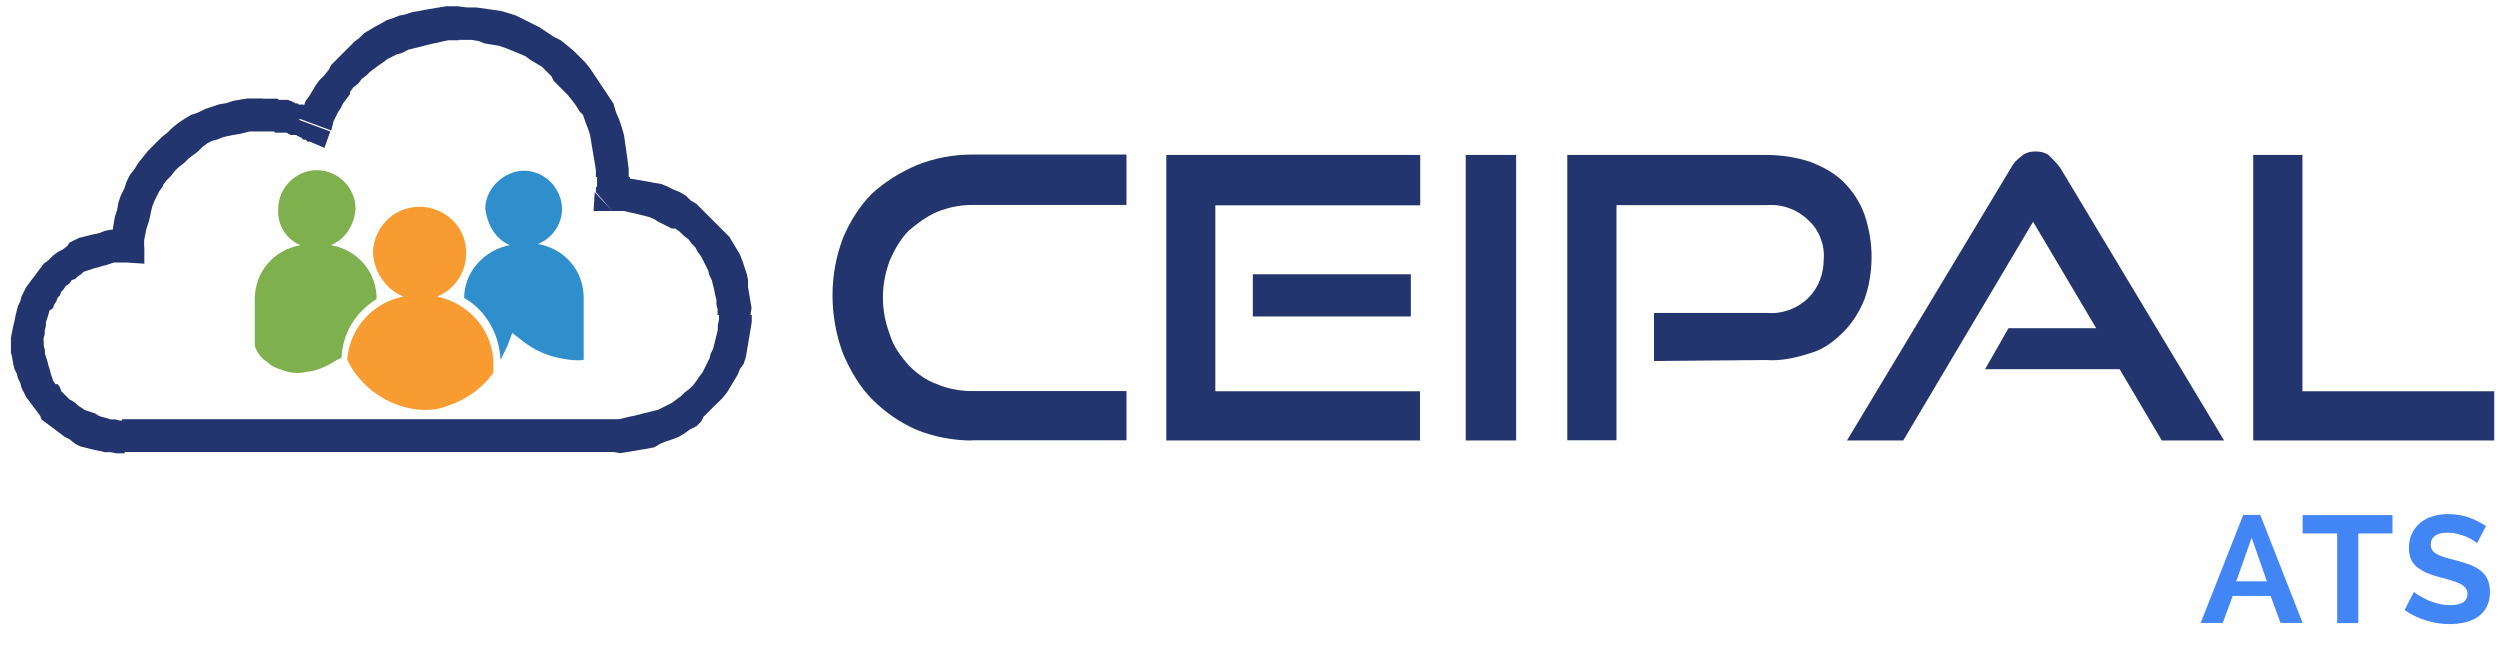 <?xml version="1.0" encoding="utf-8"?>
<!-- Generator: Adobe Illustrator 24.2.3, SVG Export Plug-In . SVG Version: 6.00 Build 0)  -->
<svg version="1.1" id="Layer_1" xmlns="http://www.w3.org/2000/svg" xmlns:xlink="http://www.w3.org/1999/xlink" x="0px" y="0px"
	 viewBox="0 0 1280 334" style="enable-background:new 0 0 1280 334;" xml:space="preserve">
<style type="text/css">
	.st0{fill:#23356E;}
	.st1{fill-rule:evenodd;clip-rule:evenodd;fill:#2F8FCD;}
	.st2{fill-rule:evenodd;clip-rule:evenodd;fill:#7EB04D;}
	.st3{fill-rule:evenodd;clip-rule:evenodd;fill:#F89C32;}
	.st4{enable-background:new    ;}
	.st5{fill:#4285F4;}
</style>
<g id="Layer_x0020_1" transform="translate(-0.35 0.333)">
	<path id="Path_1" class="st0" d="M1154,225.2V79h25.2v121h98.2v25.2H1154z M1107.2,225.2l-21.6-36.5h-68.9l12-21h44.9l-32.3-54.5
		l-66.5,112h-28.8L1030,85.6c1.2-2.4,3-4.2,5.4-6c1.8-1.8,4.8-2.4,7.2-2.4c2.4,0,5.4,0.6,7.2,2.4c1.8,1.8,3.6,3.6,5.4,6l83.9,139.6
		H1107.2z M847.2,184.5v-24.6h58.1c7.8,0.6,15.6-2.4,21-7.8c5.4-5.4,7.8-12.6,7.8-19.8c0.6-7.2-2.4-15-7.8-19.8
		c-5.4-5.4-13.2-8.4-21-7.8h-77.3v120.4h-25.2V79h101.8c7.8,0,15.6,1.2,22.8,3.6c6,2.4,12,5.4,16.8,10.2c4.8,4.8,8.4,10.2,10.8,16.8
		c2.4,7.2,3.6,14.4,3.6,21.6s-1.2,15-3.6,21.6c-2.4,6-6,12-10.8,16.8c-4.8,4.8-10.2,9-16.8,10.8c-7.2,2.4-15,4.2-22.8,3.6
		L847.2,184.5z M750.8,225.2V79h25.8v146.2H750.8z M641.8,161.7v-21.6h80.9v21.6H641.8z M597.5,225.2V79h130v25.8H622.6V200h104.8
		v25.2L597.5,225.2z M498,225.2c-9.6,0-19.2-1.8-28.2-5.4c-8.4-3.6-16.2-9-22.8-15.6c-6.6-6.6-11.4-15-15-23.4
		c-3.6-9.6-5.4-19.8-5.4-30c0-10.2,1.8-19.8,5.4-29.4c3.6-8.4,8.4-16.2,15-22.8c6.6-6,14.4-10.8,22.8-14.4c9-3.6,18.6-5.4,28.2-5.4
		h79.1v25.8H498c-6,0-12,1.2-18,3.6c-5.4,2.4-10.2,6-14.4,9.6c-4.2,4.2-7.2,9.6-9.6,15c-4.8,12.6-4.8,25.8,0,38.3
		c1.8,6,5.4,10.8,9.6,15.6c4.2,4.2,9,7.8,14.4,9.6c5.4,2.4,12,3.6,18,3.6h79.1v25.2H498z"/>
	<path id="Path_2" class="st1" d="M261.4,125.2c-13.2,2.4-23.4,13.8-23.4,27c11.4,6.6,18,18.6,18.6,31.7c1.2-2.4,2.4-4.8,3.6-7.2
		l2.4-6.6l5.4,4.2c6,4.8,13.2,7.8,20.4,9c3.6,0.6,7.2,1.2,10.8,0.6v-31.7c0-13.8-9.6-25.2-23.4-27.6c10.2-4.2,15-15.6,10.8-25.2
		c-4.2-10.2-15.6-15-25.2-10.8c-7.2,3-12.6,10.2-12.6,18C250,115,254.2,122.2,261.4,125.2L261.4,125.2z"/>
	<path id="Path_3" class="st2" d="M154.2,125.2c-13.8,2.4-23.4,13.8-23.4,27.6l0,0v24c1.2,3.6,3.6,6.6,6.6,8.4
		c1.8,1.8,4.2,3,6.6,3.6c4.2,1.8,9,2.4,13.8,1.2c5.4-0.6,10.2-3,15-6l2.4-1.2c0.6-12.6,7.2-23.4,18-30c0-13.8-9.6-25.2-23.4-27.6
		c7.2-3,12-10.2,12.6-18.6c0-10.8-9-19.8-19.8-19.8s-19.8,9-19.8,19.8C142.2,115,147,122.2,154.2,125.2L154.2,125.2z"/>
	<path id="Path_4" class="st3" d="M206.9,151.5c-15.6,3-27.6,16.2-28.8,32.3l1.2,2.4c7.8,13.8,22.2,22.8,38.3,23.4
		c4.2,0,8.4-0.6,12.6-2.4c9-3,17.4-9,22.8-16.8v-4.2c0-16.8-12-31.1-28.8-34.7c12-4.8,18-18.6,13.2-31.1c-4.8-12-18.6-18-31.1-13.2
		c-9,3.6-15,12.6-15,22.2C191.9,138.9,197.9,147.9,206.9,151.5L206.9,151.5z"/>
	<g id="Group_1" transform="translate(0.35 0.284)">
		<path id="Path_5" class="st0" d="M62.5,214h251.6v16.8H62.5V214z M5.6,173.9h16.8v2.4l0.6,2.4v1.8l0.6,1.8l0.6,1.8l0.6,2.4
			l0.6,1.8l0.6,2.4l0.6,1.8l0.6,1.8l1.2,1.8l1.2,0l1.2,1.8l0.6,1.8l1.2,1.2l1.2,1.2l1.8,1.8l1.2,0.6l1.8,1.2l1.2,1.2l1.8,1.2
			l1.8,1.2l1.8,0.6l1.8,0.6l1.8,0.6l1.8,1.2l1.8,0.6l2.4,0.6l1.8,0.6h2.4l2.4,0.6h2.4v16.8h-4.2l-3-0.6h-3l-2.4-0.6l-3-0.6l-2.4-0.6
			l-2.4-0.6l-2.4-0.6l-2.4-1.2l-3-2.4l-2.4-1.2l-2.4-1.8l-2.4-1.8l-2.4-1.8l-2.4-1.8l-2.4-1.8l-0.6-1.8l-1.8-2.4l-1.8-2.4l-1.8-2.4
			l-1.8-2.4l-1.2-2.4l-1.2-2.4l-0.6-2.4l-1.2-2.4l-0.6-2.4l-1.2-2.4l-0.6-2.4l-0.6-3.6l-0.6-2.4v-3V173.9L5.6,173.9z M62.5,117v16.8
			h-4.2l-1.8,0.6l-1.8,0.6l-2.4,0.6l-1.8,0.6l-2.4,0.6l-1.8,0.6l-1.8,0.6l-1.8,0.6l-1.2,1.2l-1.8,1.2l-1.2,1.2l-1.8,0.6l-1.2,1.8
			l-1.8,1.2l-1.2,1.8l-1.2,1.2l-0.6,1.8l-1.2,1.2l-0.6,1.8l-1.2,1.8l-0.6,1.8l-1.8,1.2l-0.6,2.4l-0.6,1.8l-0.6,1.8l0,1.8l-0.6,2.4
			v1.8l-0.6,2.4v2.4H5.6v-3l0.6-3l0.6-3l0.6-2.4l0.6-3l0.6-2.4l0.6-2.4l1.2-2.4l0.6-2.4l1.2-2.4l1.2-2.4l1.8-2.4l1.8-2.4l1.8-2.4
			l1.8-2.4l1.8-2.4l2.4-1.8l2.4-2.4l2.4-1.8l2.4-1.2l2.4-1.8l1.2-1.8l2.4-1.2l2.4-1.2l2.4-0.6l2.4-0.6l2.4-0.6l3-0.6l3-1.2l3-0.6
			H62.5L62.5,117z M57.1,125.4l16.8,0.6l-9,7.8h-2.4V117h3.6L57.1,125.4z M73.9,126v8.4l-9-0.6L73.9,126z M134.4,49.9v16.8h-6.6
			l-2.4,0.6l-2.4,0.6l-3.6,0.6l-3,0.6l-2.4,0.6l-3,1.2l-2.4,0.6l-2.4,1.2l-2.4,1.8l-2.4,2.4L99,78.7l-2.4,1.8l-2.4,2.4l-2.4,1.8
			L89.4,87l-1.8,2.4l-2.4,2.4l-1.8,2.4l0,0.6l-1.8,2.4l-1.2,2.4l-1.2,2.4l-1.2,3l-0.6,2.4l-0.6,3l-0.6,2.4l-1.2,3.6l-0.6,3l-0.6,3
			v3.6l-16.8-0.6v-4.2l0.6-3.6l0.6-3.6l0.6-3.6l1.2-3.6l0.6-3.6l1.2-3.6l1.8-3.6l1.2-3.6l1.8-3.6l2.4-3l1.8-3l2.4-3l2.4-3l2.4-2.4
			l2.4-2.4l2.4-2.4l3-2.4l2.4-2.4l3-2.4l3.6-2.4l3-1.8l3.6-1.2l3.6-1.8l3.6-1.2l3.6-1.2l3.6-0.6l3.6-1.2l3.6-0.6l3.6-0.6H134.4
			L134.4,49.9z M152.9,60.7l16.2,6l-11.4,5.4l-0.6-0.6l-0.6-0.6h-1.2l-0.6-0.6l-0.6-0.6h-0.6l-0.6-0.6h-0.6l-0.6-0.6h-0.6l-1.2,0
			h-1.2l-0.6-0.6h-0.6l-0.6-0.6h-2.4h-1.2h-2.4l-0.6-0.6h-6V49.9h7.8l0.6,0.6h2.4h0.6h1.8l1.2,0.6h0.6l0.6,0.6h0.6l0.6,0.6h1.2
			l0.6,0.6h2.4l0.6,0.6h0.6l0.6,0.6l0.6,0.6l0.6,0.6h0.6l2.4-0.6l0.6,0.6l0.6,0.6h1.2L152.9,60.7z M169.1,66.7l-3,8.4l-8.4-3.6
			L169.1,66.7z M235,2.6V20h-5.4l-3,0.6l-2.4,0.6l-3,0.6l-2.4,0.6l-2.4,0.6l-2.4,0.6l-2.4,0.6l-2.4,0.6l-3.6,1.8l-2.4,0.6l-2.4,1.2
			l-2.4,1.2l-2.4,1.8l-1.8,1.2l-2.4,1.8l-2.4,1.8l-1.8,1.8l-2.4,1.8l-1.8,2.4l-2.4,1.8l-1.8,2.4l0,1.2l-1.8,2.4l-1.8,2.4l-1.2,2.4
			l-1.2,1.8l-1.2,2.4l-1.2,2.4l-0.6,2.4l-0.6,2.4l-16.2-6l1.2-3l0.6-2.4l1.2-3.6l1.8-2.4l1.8-3l1.8-3l1.8-2.4l2.4-2.4l2.4-3l1.2-2.4
			l2.4-2.4l2.4-2.4l2.4-2.4l2.4-2.4l2.4-2.4l2.4-1.8l2.4-2.4l3-1.8l3-1.8l2.4-1.2l3-1.8l3.6-1.2l3-1.2l3-0.6l3.6-1.2l3.6-0.6l3-0.6
			l3.6-0.6l3.6-0.6l3.6-0.6h3.6H235z M321.9,90h-16.8v-3.6l-0.6-3.6l-0.6-3.6l-0.6-3.6l-0.6-3.6l-0.6-3.6l-1.2-3.6l-1.2-3l-1.2-3.6
			l-1.8-1.8l-1.8-3l-1.8-2.4l-2.4-3l-2.4-2.4l-2.4-2.4l-2.4-2.4l-1.2-2.4l-2.4-2.4l-2.4-2.4l-3-1.8l-3-1.8l-2.4-1.8l-4.2-1.8l-3-1.2
			l-3-1.2l-3.6-1.2l-3.6-0.6l-3.6-0.6l-3-1.2l-3.6-0.6h-7.2V2.6l4.8,0.6h4.8l4.2,0.6l4.2,0.6l4.2,0.6l4.2,1.2l3.6,1.2l4.8,2.4
			l3.6,1.8l3.6,1.8l3.6,2.4l3.6,2.4l3.6,1.8l3,2.4l3.6,3l3,3l3,3l2.4,3l2.4,3.6l2.4,3.6l2.4,3.6l2.4,3.6l2.4,3.6l1.2,4.2l1.8,4.2
			l1.2,3.6l1.2,4.2l0.6,4.2l0.6,4.2l0.6,4.2l0.6,4.8L321.9,90L321.9,90z M312.9,90.6l0.6,16.8l-8.4-9.6l0,0v-0.6l0,0v-0.6l0,0V96
			l0,0v-0.6l0,0l0.6-0.6l0,0v-0.6l0,0v-0.6l0,0V93l0,0v-0.6l0,0v0l0,0v-0.6l0,0v-0.6l0,0v-0.6l0,0V90h16.8v0.6l0,0v1.8l0,0V93l0,0
			v1.2l0,0v0.6l0,0v0.6h-0.6v1.2l0,0v1.8l0,0V99l0,0v0.6L312.9,90.6z M313.5,107.4h-9.6l0.6-9.6L313.5,107.4z M314.1,90v17.4h-0.6
			l-0.6-16.8h0.6V90L314.1,90L314.1,90z M384.2,160.7h-16.8v-3l-0.6-2.4v-2.4l-0.6-2.4l-0.6-3l-0.6-2.4l-0.6-2.4l-1.2-2.4l-0.6-2.4
			l-1.2-2.4l-1.2-2.4l-1.2-2.4l-1.8-2.4L356,126l-1.8-1.8l-1.8-2.4L350,120l-1.8-1.8l-2.4-1.8l-1.8,0l-2.4-1.2l-2.4-1.2l-2.4-1.2
			l-1.8-1.2l-3-1.2l-2.4-0.6l-2.4-0.6l-2.4-0.6l-3-0.6l-2.4-0.6h-5.4V90l3.6,0.6h3.6l3.6,0.6l3.6,0.6l3.6,0.6l3,0.6l3.6,0.6l3,1.2
			l3.6,1.8l3,1.2l3,1.8l2.4,2.4l3,1.8l2.4,2.4l2.4,2.4l2.4,2.4l2.4,2.4l2.4,2.4l2.4,2.4l2.4,2.4l1.8,3l1.8,3l1.8,3l1.2,3l1.2,3.6
			l1.2,3.6l0.6,3l0,3.6l0.6,3.6l0.6,3.6l0.6,3.6L384.2,160.7L384.2,160.7z M314.1,230.8V214h3l2.4-0.6l2.4-0.6l3-0.6l2.4-0.6
			l2.4-0.6l2.4-0.6l2.4-0.6l2.4-0.6l2.4-1.2l2.4-1.2l2.4-1.2l2.4-1.8l2.4-1.8l1.8-1.8l2.4-1.8l1.8-1.8l1.8-2.4l1.2-1.8l1.8-2.4
			l1.2-2.4l1.2-2.4l1.2-2.4l0.6-2.4l1.2-2.4l0.6-2.4l0.6-2.4l0.6-2.4l0.6-2.4v-2.4l0.6-3v-2.4h16.8v3.6l-0.6,3.6l-0.6,3.6l-0.6,3.6
			l-0.6,3.6l-0.6,3.6l-1.2,3.6l-1.8,2.4l-1.2,3l-1.8,3l-1.8,3l-1.8,3l-2.4,3l-2.4,2.4L365,208l-2.4,2.4l-2.4,2.4l-1.2,2.4l-2.4,2.4
			l-3.6,1.8l-2.4,1.8l-3,1.8l-3,1.2l-3.6,1.2l-3,1.2l-3,1.8l-3,0.6l-3.6,0.6l-3.6,0.6l-3.6,0.6l-3.6,0.6L314.1,230.8z"/>
	</g>
	<g class="st4">
		<path class="st5" d="M1127.1,318.6l21.8-55.3h8.7l21.7,55.3H1168l-5.1-13.8h-19.4l-5.1,13.8H1127.1z M1153.2,275l-7.9,22.3h15.7
			L1153.2,275z"/>
		<path class="st5" d="M1225.4,272.8h-17.6v45.9H1197v-45.9h-17.7v-9.4h46V272.8z"/>
		<path class="st5" d="M1268.6,277.8c-0.4-0.4-1-0.9-2-1.5c-1-0.6-2.1-1.2-3.5-1.8c-1.4-0.6-2.9-1.1-4.5-1.5
			c-1.6-0.4-3.2-0.6-4.9-0.6c-3,0-5.2,0.5-6.6,1.6c-1.5,1.1-2.2,2.6-2.2,4.6c0,1.1,0.3,2.1,0.8,2.8c0.5,0.8,1.3,1.4,2.4,2
			c1,0.6,2.3,1.1,3.9,1.6c1.6,0.5,3.4,1,5.5,1.5c2.7,0.7,5.2,1.5,7.4,2.3c2.2,0.8,4.1,1.9,5.6,3.1s2.7,2.7,3.5,4.5
			c0.8,1.7,1.2,3.9,1.2,6.4c0,3-0.6,5.5-1.7,7.6c-1.1,2.1-2.6,3.8-4.5,5.1c-1.9,1.3-4,2.2-6.5,2.8c-2.5,0.6-5.1,0.9-7.8,0.9
			c-4.2,0-8.3-0.6-12.3-1.9s-7.7-3-10.9-5.3l4.8-9.3c0.5,0.5,1.3,1.1,2.5,1.8c1.2,0.8,2.7,1.5,4.3,2.3c1.7,0.8,3.5,1.4,5.5,1.9
			c2,0.5,4.1,0.8,6.2,0.8c5.9,0,8.9-1.9,8.9-5.7c0-1.2-0.3-2.3-1-3.1c-0.7-0.8-1.6-1.6-2.9-2.2c-1.2-0.6-2.8-1.2-4.5-1.7
			c-1.8-0.5-3.7-1.1-5.9-1.6c-2.6-0.7-4.9-1.5-6.9-2.4c-1.9-0.9-3.6-1.9-4.9-3c-1.3-1.1-2.3-2.5-2.9-4c-0.6-1.6-1-3.4-1-5.5
			c0-2.8,0.5-5.3,1.6-7.5c1-2.2,2.5-4,4.3-5.5c1.8-1.5,4-2.6,6.4-3.3c2.4-0.8,5.1-1.1,7.9-1.1c3.9,0,7.5,0.6,10.7,1.8
			c3.3,1.2,6.1,2.7,8.6,4.3L1268.6,277.8z"/>
	</g>
</g>
</svg>
